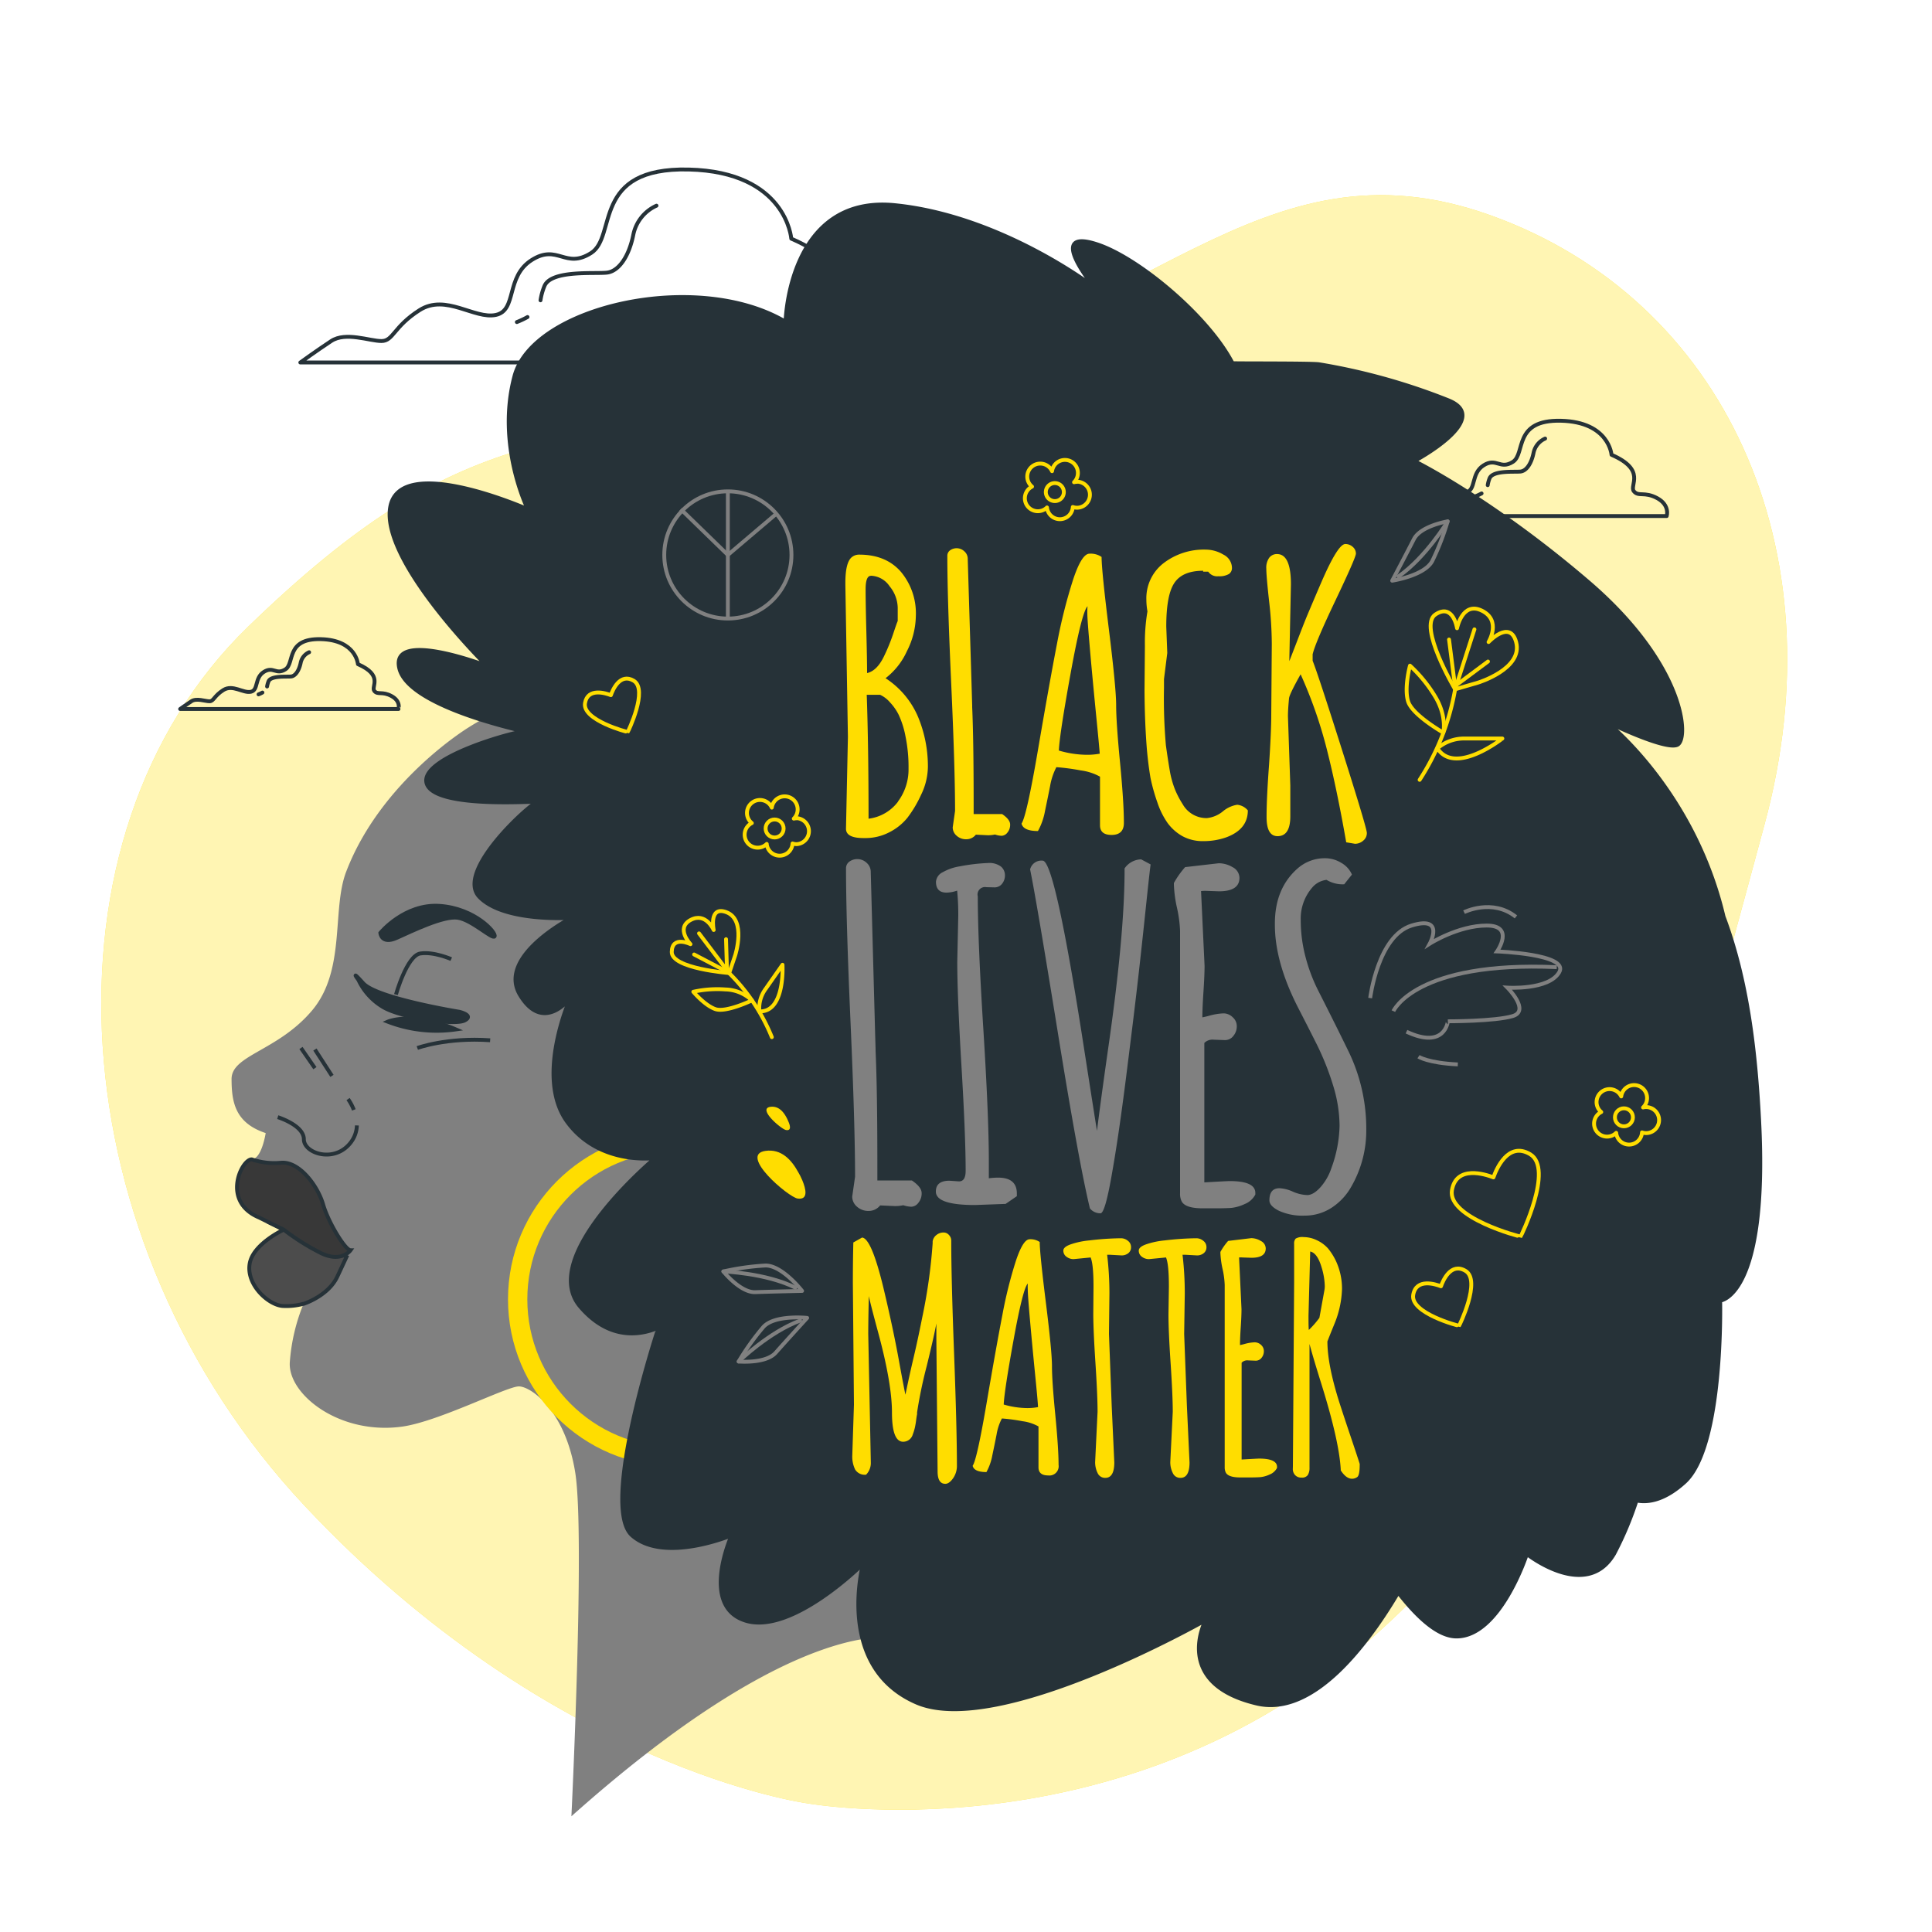<svg class="animated" id="freepik_stories-black-lives-matter" xmlns="http://www.w3.org/2000/svg" viewBox="0 0 500 500" version="1.1" xmlns:xlink="http://www.w3.org/1999/xlink" xmlns:svgjs="http://svgjs.com/svgjs"><style>svg#freepik_stories-black-lives-matter:not(.animated) .animable {opacity: 0;}svg#freepik_stories-black-lives-matter.animated #freepik--Text--inject-12 {animation: 1.5s Infinite  linear heartbeat;animation-delay: 2s;}            @keyframes heartbeat {                0% {                    transform: scale(1);                }                10% {                    transform: scale(1.1);                }                30% {                    transform: scale(1);                }                40% {                    transform: scale(1);                }                50% {                    transform: scale(1.1);                }                60% {                    transform: scale(1);                }                100% {                    transform: scale(1);                }            }        </style><g id="freepik--background-simple--inject-12" class="animable" style="transform-origin: 244.374px 259.427px;"><path d="M208.87,466.69s77.87,14.07,142.35-39.53S437.28,284.8,456.66,213.34,446.13,77.4,385.8,55.74s-89.59,29.83-166.17,44.78-99.25,7.31-155.36,61.62S15,321.66,78.9,389.75,208.87,466.69,208.87,466.69Z" style="fill: #FFDD00; transform-origin: 244.374px 259.427px;" id="elv9mcl3zsyvi" class="animable"></path><g id="el2stfsh16akl"><path d="M208.87,466.69s77.87,14.07,142.35-39.53S437.28,284.8,456.66,213.34,446.13,77.4,385.8,55.74s-89.59,29.83-166.17,44.78-99.25,7.31-155.36,61.62S15,321.66,78.9,389.75,208.87,466.69,208.87,466.69Z" style="fill: rgb(255, 255, 255); opacity: 0.7; transform-origin: 244.374px 259.427px;" class="animable" id="elib0ebhedwha"></path></g></g><g id="freepik--Clouds--inject-12" class="animable" style="transform-origin: 239.037px 113.672px;"><path d="M228.84,84.58c-6.79-3.7-9.87-.62-12.34-3.7s6.79-11.1-11.72-19.12c0,0-1.23-17.28-26.52-17.89S159.75,61.14,153,65.46s-8.63-2.47-15.42,1.85-3.7,13-9.25,14.19-12.95-5.56-19.74-1.24-6.78,8-9.87,8-9.25-2.47-13,0-8,5.55-8,5.55H233.77S235.62,88.28,228.84,84.58Z" style="fill: none; stroke: rgb(38, 50, 56); stroke-linecap: round; stroke-linejoin: round; transform-origin: 155.86px 68.832px;" id="elvlt379jgca" class="animable"></path><path d="M136.52,82.05a22.87,22.87,0,0,1-2.76,1.3" style="fill: none; stroke: rgb(38, 50, 56); stroke-linecap: round; stroke-linejoin: round; transform-origin: 135.14px 82.7px;" id="elr7z6i08l7r" class="animable"></path><path d="M169.9,53.23a10.53,10.53,0,0,0-6,7.53c-1.13,5.65-3.77,9.41-6.78,9.79s-14.3-.76-16.18,3.39a15.89,15.89,0,0,0-1.06,3.78" style="fill: none; stroke: rgb(38, 50, 56); stroke-linecap: round; stroke-linejoin: round; transform-origin: 154.89px 65.475px;" id="elbnbat9ztn2g" class="animable"></path><path d="M101.34,180.15c-2.46-1.34-3.57-.22-4.47-1.34s2.46-4-4.24-6.93c0,0-.45-6.25-9.6-6.47s-6.71,6.25-9.16,7.81-3.13-.89-5.59.67-1.34,4.7-3.35,5.14-4.69-2-7.14-.44-2.46,2.9-3.58,2.9-3.35-.89-4.69,0-2.9,2-2.9,2h56.51S103.8,181.49,101.34,180.15Z" style="fill: none; stroke: rgb(38, 50, 56); stroke-linecap: round; stroke-linejoin: round; transform-origin: 74.917px 174.447px;" id="el0sj00n0o5oi" class="animable"></path><path d="M67.91,179.23a7.8,7.8,0,0,1-1,.47" style="fill: none; stroke: rgb(38, 50, 56); stroke-linecap: round; stroke-linejoin: round; transform-origin: 67.41px 179.465px;" id="elbljvr2jl9yk" class="animable"></path><path d="M80,168.8a3.81,3.81,0,0,0-2.18,2.72c-.41,2-1.36,3.41-2.45,3.55s-5.18-.28-5.86,1.22a6.2,6.2,0,0,0-.39,1.37" style="fill: none; stroke: rgb(38, 50, 56); stroke-linecap: round; stroke-linejoin: round; transform-origin: 74.56px 173.23px;" id="el028iqkbnmr1a" class="animable"></path><path d="M428.91,128.94c-3.35-1.82-4.87-.3-6.08-1.82s3.34-5.47-5.77-9.42c0,0-.61-8.5-13.07-8.81s-9.11,8.51-12.46,10.64-4.25-1.22-7.59.91-1.82,6.38-4.56,7-6.38-2.74-9.72-.61-3.34,4-4.86,4-4.56-1.22-6.38,0-3.95,2.73-3.95,2.73h76.87S432.25,130.77,428.91,128.94Z" style="fill: none; stroke: rgb(38, 50, 56); stroke-linecap: round; stroke-linejoin: round; transform-origin: 392.962px 121.221px;" id="el8z83jwkhpxn" class="animable"></path><path d="M383.43,127.7a11.67,11.67,0,0,1-1.35.64" style="fill: none; stroke: rgb(38, 50, 56); stroke-linecap: round; stroke-linejoin: round; transform-origin: 382.755px 128.02px;" id="elhisjwfc870q" class="animable"></path><path d="M399.88,113.5a5.2,5.2,0,0,0-3,3.71c-.56,2.78-1.85,4.64-3.34,4.82s-7-.37-8,1.67a8,8,0,0,0-.52,1.86" style="fill: none; stroke: rgb(38, 50, 56); stroke-linecap: round; stroke-linejoin: round; transform-origin: 392.45px 119.53px;" id="elzxhi9u06pn" class="animable"></path></g><g id="freepik--Character--inject-12" class="animable" style="transform-origin: 257.746px 261.492px;"><path d="M147.88,470.05s3.56-72.78,1-88.89S137.4,358.8,134.28,358.8s-20.76,9.08-30.16,10.4c-16.2,2.27-29.64-8.32-29.12-16.64a49.08,49.08,0,0,1,3.56-15.15,15.5,15.5,0,0,1-5.12.59c-3.64,0-9.75-5.32-8.83-10.92.84-5.16,8.83-8.84,8.83-8.84l-6.37-3.14C57.19,311,62.53,300,65.13,300s3.63-6.76,3.63-6.76c-7.79-2.6-8.83-7.8-8.83-14S71.88,272,80.72,261.56s5.11-26,8.84-35.88c9-23.65,31.72-37.43,31.72-37.43s21.08-13.61,38.56-13.61,47.86,2.76,75.46,20.25,27.61,66.26,23.93,100.31-19.32,50.62-22.08,62.58-12.89,51.54-4.61,66.26C232.54,424,207.7,416.68,147.88,470.05Z" style="fill: gray; transform-origin: 160.432px 322.345px;" id="elvfuyjl9bea" class="animable"></path><path d="M91.57,287.24a12.84,12.84,0,0,0-1.49-2.8" style="fill: none; stroke: rgb(38, 50, 56); stroke-miterlimit: 10; transform-origin: 90.825px 285.84px;" id="elqql7d81175" class="animable"></path><path d="M71.88,289.12s6.76,2.08,6.76,5.72,7.8,6.24,12,1a7.59,7.59,0,0,0,1.72-4.58" style="fill: none; stroke: rgb(38, 50, 56); stroke-miterlimit: 10; transform-origin: 82.12px 293.96px;" id="elbeibov4kv8e" class="animable"></path><path d="M70.61,316.84l2.83,1.4s-8,3.68-8.83,8.84c-.92,5.6,5.19,10.92,8.83,10.92a16.69,16.69,0,0,0,5-.56l.1,0s6.42-2,8.78-7.1l2.37-5.07s-9.8-5.07-12.84-7.43C75.52,316.76,73.13,316.51,70.61,316.84Z" style="fill: rgb(76, 76, 76); stroke: rgb(38, 50, 56); stroke-miterlimit: 10; transform-origin: 77.103px 327.359px;" id="el61268k9ar6a" class="animable"></path><path d="M83.63,311.73c-1.36-4.74-6.09-11.16-10.82-10.82a18.45,18.45,0,0,1-7.68-.87c-2.6,0-7.94,10.91,1.94,15.06l6.37,3.14a59.15,59.15,0,0,0,9.51,6c5.41,2.7,7.77-.68,7.77-.68C89.37,323.55,85,316.46,83.63,311.73Z" style="fill: rgb(56, 56, 56); stroke: rgb(38, 50, 56); stroke-miterlimit: 10; transform-origin: 76.029px 312.663px;" id="elol0rfdibgl" class="animable"></path><path d="M116.78,248.22s-4.52-2-8-1.46-6.31,10.64-6.31,10.64" style="fill: none; stroke: rgb(38, 50, 56); stroke-miterlimit: 10; transform-origin: 109.625px 252.034px;" id="el789fz4zrcbj" class="animable"></path><path d="M98.43,241.44s6.23-7.63,15.36-7,14.7,6.92,14.22,7.88-5.87-4.27-9.55-4.81-11.77,3.41-15.79,5.21S98.43,241.44,98.43,241.44Z" style="fill: rgb(38, 50, 56); stroke: rgb(38, 50, 56); stroke-miterlimit: 10; transform-origin: 113.234px 238.844px;" id="eltrk6si83b08" class="animable"></path><path d="M118.89,261.85S97.54,258.39,94,254.46s-1.24-.86-1.24-.86a16.12,16.12,0,0,0,6.48,7.09c4.72,2.74,18.43,4.74,21,3.41S118.89,261.85,118.89,261.85Z" style="fill: rgb(38, 50, 56); stroke: rgb(38, 50, 56); stroke-miterlimit: 10; transform-origin: 106.569px 258.49px;" id="elfqwjkkqdz45" class="animable"></path><path d="M100.35,264.41a35.08,35.08,0,0,0,17.64,2C106.76,261.6,100.35,264.41,100.35,264.41Z" style="fill: rgb(38, 50, 56); stroke: rgb(38, 50, 56); stroke-miterlimit: 10; transform-origin: 109.17px 265.181px;" id="el0vyv9w01ylk" class="animable"></path><line x1="77.89" y1="271.22" x2="81.5" y2="276.44" style="fill: none; stroke: rgb(38, 50, 56); stroke-miterlimit: 10; transform-origin: 79.695px 273.83px;" id="ellsvmo2w2udm" class="animable"></line><line x1="81.5" y1="271.62" x2="85.91" y2="278.44" style="fill: none; stroke: rgb(38, 50, 56); stroke-miterlimit: 10; transform-origin: 83.705px 275.03px;" id="elndf4697e6vl" class="animable"></line><path d="M108,271.22s7.62-2.8,18.85-2" style="fill: none; stroke: rgb(38, 50, 56); stroke-miterlimit: 10; transform-origin: 117.425px 270.148px;" id="elrzuv7j6586m" class="animable"></path><g id="ele8h3wi1ff4"><circle cx="174.71" cy="336.26" r="40.74" style="fill: none; stroke: #FFDD00; stroke-miterlimit: 10; stroke-width: 5px; transform-origin: 174.71px 336.26px; transform: rotate(-45deg);" class="animable" id="elfpj18bxs8p"></circle></g><path d="M455.25,289.68c-.92-17.49-3-36-9.2-52.46-7.75-32.86-30.36-50.46-30.36-50.46s15.29,7.49,18.41,6,2.09-20.59-23.07-42.15-45-31.29-45-31.29,20.72-11,8.72-15.76a160.89,160.89,0,0,0-33.38-9.29c-1.91-.31-22.34-.18-22.4-.29-6.27-12.13-24.23-27.15-34.92-30.71-13.8-4.6-.92,11-.92,11s-23.93-18.4-51.54-21.17S203.3,83.27,203.3,83.27c-23-13.62-65.36-3.87-70.15,14.07s3.44,34.45,3.44,34.45-33-14.62-35.59-.62,25,41.15,25,41.15-25.17-9.68-22.65.68,34,16.51,32.23,16.33-27.43,6.74-25.14,13.51,30.47,4.27,28.65,4.68-21.44,18-15,24.63,23.83,5.38,23.83,5.38-19.43,9.92-13.32,20,13,.72,13,.72-9.2,20.46-.86,32,22.82,9.44,22.82,9.44S139,325.18,150.19,338.2c8.2,9.56,17,7,21.06,5L170,344.9s-14.72,45.09-6.44,52.45,25.77,0,25.77,0S181,415.76,193,419.44s30.37-14.73,30.37-14.73-7.36,26.69,13.81,35.9S312,419.33,312,419.33s-8.79,16.35,13.27,21.55c14.74,3.47,28.84-15.66,36.58-28.74,4.65,6,10.17,11.4,15.1,11.38,11.29,0,18.2-21.33,18.2-21.33s15.4,12.25,22.59-.1a87.67,87.67,0,0,0,5.79-13.76c3.3.67,7.55-.33,12.45-4.78,10.12-9.21,9.2-46.94,9.2-46.94S457.67,335.64,455.25,289.68Z" style="fill: rgb(38, 50, 56); stroke: rgb(38, 50, 56); stroke-miterlimit: 10; transform-origin: 278.195px 247.639px;" id="elq0qi2paijcp" class="animable"></path></g><g id="freepik--Text--inject-12" class="animable" style="transform-origin: 286.26px 262.4px;"><path d="M219.44,190.72l-.66-39.29v-.57c0-3.46.53-5.67,1.6-6.61a2.92,2.92,0,0,1,2-.71q6.9,0,10.77,4.44a16.76,16.76,0,0,1,3.87,11.43,20.69,20.69,0,0,1-2.31,9.11,18.39,18.39,0,0,1-5.53,7,22.28,22.28,0,0,1,8.44,10.08,33.35,33.35,0,0,1,2.52,12.83,16.91,16.91,0,0,1-1.77,7.27,30.77,30.77,0,0,1-3.54,5.95,14.42,14.42,0,0,1-4.65,3.73,13.38,13.38,0,0,1-6.33,1.51h-.38q-4.53,0-4.53-2.41Zm5.95-41.7c-.91,0-1.37,1.15-1.37,3.47s.06,5.95.19,10.91.19,8.55.19,10.79c1.67-.38,3.1-1.76,4.29-4.16a49.14,49.14,0,0,0,2.41-5.83c.63-1.87,1-3,1.23-3.47v-3.45a9,9,0,0,0-2.1-5.55A6.06,6.06,0,0,0,225.39,149Zm7,58.42a13.91,13.91,0,0,0,2.74-8.5,39.56,39.56,0,0,0-.81-8.48,23.18,23.18,0,0,0-1.77-5.53,13.36,13.36,0,0,0-2.24-3.18,7.48,7.48,0,0,0-2.55-1.94h-3.45q.47,13.37.47,32.07A11.25,11.25,0,0,0,232.43,207.44Z" style="fill: #FFDD00; transform-origin: 229.46px 180.215px;" id="eljxhcml7953f" class="animable"></path><path d="M251.51,179.53l.09,3.07V183q.38,8.41.38,25.22v2.46h7.37c1.38.94,2.07,1.84,2.07,2.69a3.12,3.12,0,0,1-.7,2.1,2,2,0,0,1-1.47.83,5.56,5.56,0,0,1-1.74-.33,8.49,8.49,0,0,1-1.85.19l-3.11-.15a3.12,3.12,0,0,1-2.48,1.19,3.58,3.58,0,0,1-2.51-.93,2.83,2.83,0,0,1-1-2.14l.61-4.26q0-11-1-33t-1-33a1.72,1.72,0,0,1,.7-1.44,2.9,2.9,0,0,1,3.71.26,2.57,2.57,0,0,1,.87,2Z" style="fill: #FFDD00; transform-origin: 253.296px 179.541px;" id="elaxhxa4zdagv" class="animable"></path><path d="M287.68,216.08c-2,0-3-.83-3-2.5V201a13.82,13.82,0,0,0-4.94-1.61,56.91,56.91,0,0,0-6.35-.85,16.56,16.56,0,0,0-1.63,4.91c-.42,2.15-.87,4.3-1.32,6.47a16.8,16.8,0,0,1-1.82,5.15q-3.78,0-4.25-1.93,1.32-1.89,4.3-19.32t4.89-27.28A135.74,135.74,0,0,1,277.72,150c1.48-4.47,2.89-6.71,4.25-6.71a5,5,0,0,1,3.12.85q0,3.45,1.88,18.66t1.89,19.67q0,4.47,1,14.83t1,15.56C290.9,215,289.82,216.08,287.68,216.08Zm-4.06-31.57c-.56-5.72-1.08-11.16-1.53-16.34s-.69-8.31-.69-9.4a18.33,18.33,0,0,1,.05-1.87q-1.51,1.56-4.37,17.34t-3.05,20a26.45,26.45,0,0,0,6.73,1.09,17.93,17.93,0,0,0,3.85-.28C284.52,193.73,284.19,190.22,283.62,184.51Z" style="fill: #FFDD00; transform-origin: 277.616px 179.68px;" id="el0ho4s5gkbtie" class="animable"></path><path d="M302.09,169l-.85,6.75V178a139,139,0,0,0,.49,14.87c.34,2.43.67,4.6,1,6.52a24.38,24.38,0,0,0,1.35,4.91,23.79,23.79,0,0,0,2,3.83,7.06,7.06,0,0,0,6.28,3.59,7.77,7.77,0,0,0,4.11-1.73,7.61,7.61,0,0,1,3.73-1.72,4.12,4.12,0,0,1,2.74,1.46q0,4.88-5.53,6.95a17.4,17.4,0,0,1-5.95,1,10.92,10.92,0,0,1-5.48-1.3,12.18,12.18,0,0,1-3.78-3.35,20.37,20.37,0,0,1-2.64-5.27,48.9,48.9,0,0,1-1.8-6.38c-.37-2.14-.69-4.59-.94-7.36q-.57-7-.62-15.31l.1-11.57a48.5,48.5,0,0,1,.66-8.92,16.83,16.83,0,0,1-.28-3,11.47,11.47,0,0,1,4.44-9.47,17.11,17.11,0,0,1,10.95-3.51,8.93,8.93,0,0,1,4.54,1.29,3.89,3.89,0,0,1,2.22,3.43,1.84,1.84,0,0,1-.8,1.6,4.89,4.89,0,0,1-2.72.57,2.79,2.79,0,0,1-2.62-1.18v0h-1.32v-.24q-5.62,0-7.66,3.5-1.89,3.21-1.88,11Z" style="fill: #FFDD00; transform-origin: 309.57px 179.958px;" id="elj6pddluocv" class="animable"></path><path d="M329,185l.14-18.37a99.75,99.75,0,0,0-.71-11.15q-.7-6.33-.71-8.29a4.39,4.39,0,0,1,.78-2.88,2.48,2.48,0,0,1,2-.92c2.4,0,3.59,2.61,3.59,7.84t-.42,19.88c.22-.53.83-2.11,1.84-4.72s2-5.24,3.12-7.89,2.26-5.33,3.49-8.17q4.16-9.54,6.05-9.54a2.83,2.83,0,0,1,1.91.73,2.27,2.27,0,0,1,.83,1.75q0,1-5.27,12.07t-5.93,14V171q1.43,3.58,7.73,23.47t6.3,21.09a2.5,2.5,0,0,1-.94,2,3.19,3.19,0,0,1-2.13.81l-2.27-.38q-2.4-13.74-5-24a117,117,0,0,0-6.8-19.48c-1.93,3.43-2.93,5.51-3,6.23-.19,1.95-.28,3.5-.28,4.63l.61,17.95v7.93q0,5.15-3.3,5.15-2.83,0-2.84-4.89t.64-13.58Q329,189.3,329,185Z" style="fill: #FFDD00; transform-origin: 340.723px 179.58px;" id="elp0bv2zsa1u" class="animable"></path><path d="M226.49,267.75l.11,3.72V272q.47,10.17.46,30.51v3H236c1.68,1.14,2.52,2.22,2.52,3.25a3.76,3.76,0,0,1-.86,2.54,2.37,2.37,0,0,1-1.77,1,7,7,0,0,1-2.12-.39,9.87,9.87,0,0,1-2.22.22l-3.77-.17a3.77,3.77,0,0,1-3,1.43,4.36,4.36,0,0,1-3-1.11,3.42,3.42,0,0,1-1.23-2.6l.74-5.14q0-13.32-1.17-39.91t-1.17-39.9a2.1,2.1,0,0,1,.86-1.74,3.52,3.52,0,0,1,4.48.31,3.12,3.12,0,0,1,1.06,2.4Z" style="fill: gray; transform-origin: 228.736px 267.86px;" id="elvwagnrxjxe" class="animable"></path><path d="M257.34,229.65l-2.06-.05a1.93,1.93,0,0,0-2.23,2.39q0,11.43,1.43,34.22t1.43,34.22v4.51a17.61,17.61,0,0,1,2.4-.17c3.24,0,4.85,1.37,4.85,4.11v.69l-2.91,2-7.94.29q-10.11,0-10.11-3.49,0-2.81,3.54-2.8l2.46.17c1.14,0,1.71-.91,1.71-2.74q0-9-1.08-27.05t-1.09-27L248,237a64,64,0,0,0-.29-6.51,8.85,8.85,0,0,1-2.74.52c-1.83,0-2.74-.94-2.74-2.8a3,3,0,0,1,1.77-2.49,12.85,12.85,0,0,1,4.4-1.51,47.22,47.22,0,0,1,7.28-.86,5,5,0,0,1,3.4.94,2.93,2.93,0,0,1,1,2.23,3.43,3.43,0,0,1-.77,2.23A2.43,2.43,0,0,1,257.34,229.65Z" style="fill: gray; transform-origin: 252.68px 267.595px;" id="elnp62hwfx15" class="animable"></path><path d="M269.85,222.74q3.19,0,10.79,49.18,3,19.26,3.26,20.74.8-6.57,2.86-21.08,4.33-29.92,4.28-46.84a5.35,5.35,0,0,1,4.29-2.34l2.45,1.31q-.28,2-1.26,11.37t-1.82,16.79q-.85,7.44-1.66,14t-1.74,13.94q-.94,7.34-1.8,13.19t-1.72,10.71Q286,314,284.81,314a3.48,3.48,0,0,1-2.74-1.26Q279.22,301,273.73,267t-7.14-42A3,3,0,0,1,269.85,222.74Z" style="fill: gray; transform-origin: 282.185px 268.2px;" id="elbwyuuxk2w4l" class="animable"></path><path d="M317,269.18l-2.92-.11a2.93,2.93,0,0,0-2.4.85V306q6-.34,6.52-.34c4.45,0,6.68,1,6.68,3.08v.4a5.29,5.29,0,0,1-2.74,2.46,10.92,10.92,0,0,1-3.43,1c-1,.07-2.27.11-3.83.11h-3.65q-4.35,0-5.37-1.71a4.22,4.22,0,0,1-.46-2.12v-68a33.1,33.1,0,0,0-.8-5.95,33,33,0,0,1-.8-6v-.4a22.78,22.78,0,0,1,2.91-4.12l8.69-1a7,7,0,0,1,3.57,1,3.15,3.15,0,0,1,1.8,2.77q0,3.5-5.32,3.49l-3.37-.12a9.21,9.21,0,0,0-1.25.06l.91,19.31c0,1.56-.09,3.84-.29,6.83s-.28,5.17-.28,6.54c.42-.08,1-.21,1.71-.4a15.87,15.87,0,0,1,3.74-.63,3.42,3.42,0,0,1,2.4,1,3.06,3.06,0,0,1,1.06,2.34,3.84,3.84,0,0,1-.86,2.46A2.7,2.7,0,0,1,317,269.18Z" style="fill: gray; transform-origin: 314.34px 268.06px;" id="elb9mr23jekds" class="animable"></path><path d="M328.52,310.66c0-2.1.87-3.15,2.62-3.15a9.68,9.68,0,0,1,3.46.89,10,10,0,0,0,3.71.88c1.05,0,2.18-.66,3.4-2a14.2,14.2,0,0,0,2.86-5,33.58,33.58,0,0,0,2.11-10.94A36.05,36.05,0,0,0,345,280.89a69.72,69.72,0,0,0-4.17-10.51q-2.46-4.9-5-9.82-5.94-11.72-5.89-21.37-.06-9.13,5.77-14.34a10.62,10.62,0,0,1,7.26-2.74,8,8,0,0,1,4.11,1.17,6.44,6.44,0,0,1,2.8,3.06l-2,2.51a8,8,0,0,1-4.57-1.14,5.69,5.69,0,0,0-3.77,2.06,12.25,12.25,0,0,0-2.91,8.31,37.28,37.28,0,0,0,1.25,9.62,43.62,43.62,0,0,0,3.14,8.4q1.89,3.72,4.06,8.06t4.11,8.34a45.85,45.85,0,0,1,4.4,20A29,29,0,0,1,349.77,307a15.56,15.56,0,0,1-5,5.46,12.62,12.62,0,0,1-7.14,2.14,14.62,14.62,0,0,1-6.66-1.26C329.32,312.5,328.52,311.61,328.52,310.66Z" style="fill: gray; transform-origin: 341.056px 268.363px;" id="el8tx4cwgx77" class="animable"></path><path d="M221,363.49l-.28-31.43q0-5.28.12-10.51l2.26-1.27q2.42.17,5.51,12.93,2.49,10.43,4,18.73c1,5.53,1.6,8.54,1.71,9,.37-1.74,1-4.86,2.06-9.35s1.76-8,2.26-10.47a140.52,140.52,0,0,0,2.73-19.38v-.47a2.53,2.53,0,0,1,1-1.67,2.87,2.87,0,0,1,1.75-.63,1.85,1.85,0,0,1,1.48.65,2.09,2.09,0,0,1,.58,1.41q0,9.7.73,29.09t.74,29.1a5.62,5.62,0,0,1-1,3.37c-.68.95-1.34,1.42-2,1.42q-2,0-2-3.21l-.32-34.17v-4.12q-.56,3.14-2.49,11a118.88,118.88,0,0,0-2.5,12V366q-.08.31-.24,1.5a19.59,19.59,0,0,1-.34,2,12.52,12.52,0,0,1-.53,1.72,2.58,2.58,0,0,1-2.5,1.9q-2.89,0-2.89-7.57t-3.65-21q-1.82-6.74-2.34-9.11-.15,6.49-.15,9.79l.67,33.37a4.31,4.31,0,0,1-1.23,3.05,2.92,2.92,0,0,1-2.83-1.34,7.67,7.67,0,0,1-.74-3.65Z" style="fill: #FFDD00; transform-origin: 234.107px 351.489px;" id="el8flp1ubj1wb" class="animable"></path><path d="M271.26,381.84c-1.66,0-2.5-.7-2.5-2.1V369.16a11.44,11.44,0,0,0-4.14-1.35,45.84,45.84,0,0,0-5.33-.71,13.58,13.58,0,0,0-1.37,4.12q-.53,2.7-1.11,5.43a14.26,14.26,0,0,1-1.52,4.32c-2.12,0-3.31-.54-3.57-1.63q1.11-1.57,3.61-16.21t4.1-22.89a112.9,112.9,0,0,1,3.47-13.89q1.86-5.62,3.56-5.63a4.21,4.21,0,0,1,2.62.71q0,2.9,1.59,15.66t1.58,16.51q0,3.75.85,12.45t.86,13.06A2.4,2.4,0,0,1,271.26,381.84Zm-3.41-26.5q-.71-7.18-1.29-13.71t-.57-7.89a14,14,0,0,1,0-1.56q-1.27,1.31-3.67,14.54t-2.56,16.77a22.29,22.29,0,0,0,5.65.91,14.91,14.91,0,0,0,3.23-.24C268.6,363.08,268.33,360.14,267.85,355.34Z" style="fill: #FFDD00; transform-origin: 262.853px 351.287px;" id="elhrixwrbaw0p" class="animable"></path><path d="M287.12,334.75,287,345.22l.71,18.67.67,14.58q0,4-2.33,4a2.11,2.11,0,0,1-2-1.27,6.28,6.28,0,0,1-.63-2.82l.63-13q0-4.2-.55-12.64t-.56-12.65L283,333q0-5.83-.75-7.57l-4.4.43a3,3,0,0,1-1.84-.61,1.92,1.92,0,0,1-.82-1.59c0-.64.65-1.19,1.95-1.64a20.9,20.9,0,0,1,4.75-1,74.84,74.84,0,0,1,8.21-.56,2.78,2.78,0,0,1,1.8.66,2,2,0,0,1,.81,1.64,1.91,1.91,0,0,1-.71,1.57,2.72,2.72,0,0,1-1.74.57l-2.9-.16a7.83,7.83,0,0,0-.83,0A84.93,84.93,0,0,1,287.12,334.75Z" style="fill: #FFDD00; transform-origin: 283.951px 351.465px;" id="el2pfvp7c03kf" class="animable"></path><path d="M306.62,334.75l-.16,10.47.71,18.67.68,14.58q0,4-2.34,4a2.09,2.09,0,0,1-2-1.27,6.15,6.15,0,0,1-.64-2.82l.64-13q0-4.2-.56-12.64t-.55-12.65l.11-7.09q0-5.83-.75-7.57l-4.4.43a3,3,0,0,1-1.84-.61,1.91,1.91,0,0,1-.81-1.59c0-.64.64-1.19,1.94-1.64a21,21,0,0,1,4.75-1,74.84,74.84,0,0,1,8.21-.56,2.78,2.78,0,0,1,1.8.66,2,2,0,0,1,.82,1.64,1.91,1.91,0,0,1-.72,1.57,2.68,2.68,0,0,1-1.74.57l-2.9-.16a7.83,7.83,0,0,0-.83,0A84.93,84.93,0,0,1,306.62,334.75Z" style="fill: #FFDD00; transform-origin: 303.471px 351.466px;" id="el7s9dxohgyw6" class="animable"></path><path d="M325,352.15l-2-.08a2,2,0,0,0-1.67.6v25.05c2.78-.16,4.28-.24,4.52-.24,3.09,0,4.64.72,4.64,2.14v.28a3.67,3.67,0,0,1-1.9,1.7,7.58,7.58,0,0,1-2.38.68c-.69.05-1.57.08-2.66.08H321c-2,0-3.25-.4-3.73-1.19a3,3,0,0,1-.32-1.47V332.53a22.63,22.63,0,0,0-.55-4.12,22.86,22.86,0,0,1-.56-4.16V324a15.63,15.63,0,0,1,2-2.85l6-.72a4.89,4.89,0,0,1,2.48.74,2.19,2.19,0,0,1,1.25,1.92q0,2.42-3.69,2.42l-2.34-.08a6.09,6.09,0,0,0-.87,0l.63,13.39c0,1.09-.06,2.67-.2,4.74s-.19,3.59-.19,4.54c.29-.05.68-.14,1.19-.28a11,11,0,0,1,2.59-.43,2.4,2.4,0,0,1,1.67.67,2.12,2.12,0,0,1,.73,1.63,2.7,2.7,0,0,1-.59,1.7A1.9,1.9,0,0,1,325,352.15Z" style="fill: #FFDD00; transform-origin: 323.165px 351.395px;" id="eljc033nsi7o" class="animable"></path><path d="M334.6,379.5l.32-47.6v-10a1.86,1.86,0,0,1,.4-1.35,3.39,3.39,0,0,1,2.08-.39,7.91,7.91,0,0,1,3.4.81,8.83,8.83,0,0,1,2.92,2.16,16.14,16.14,0,0,1,2,3.17,17,17,0,0,1,1.59,7.33,25.6,25.6,0,0,1-2,9.08l-.95,2.34-.83,2.1q0,6,3.05,15.66c.69,2.16,1.67,5.13,2.94,8.89s2.06,6.16,2.37,7.16v.2c0,1.82-.21,2.88-.63,3.19a2.28,2.28,0,0,1-1.35.45c-1,0-2-.72-2.93-2.18v-.27q-.41-7.38-5.08-22.32-2.13-6.81-3-10.11v32a3.5,3.5,0,0,1-.43,1.9,1.75,1.75,0,0,1-1.59.68,2.15,2.15,0,0,1-1.72-.66,2.3,2.3,0,0,1-.58-1.6Zm4.48-55.61-.44,16.57c0,1.67,0,2.91.08,3.73a23.52,23.52,0,0,0,2.74-3.14l1.27-7a6,6,0,0,0,.12-1.27,17.71,17.71,0,0,0-.8-4.72Q340.94,324.26,339.08,323.89Z" style="fill: #FFDD00; transform-origin: 343.234px 351.415px;" id="eljpe7xfreukp" class="animable"></path></g><g id="freepik--Graphics--inject-12" class="animable" style="transform-origin: 290.362px 235.723px;"><path d="M354.6,258.3s2-16.09,10.72-18.77,4.7,4.69,4.7,4.69,7.37-4.69,14.74-4.69,2.68,6.7,2.68,6.7,18.77.67,16.09,5.37-13.41,4-13.41,4,6,6,1.34,7.37-16.75,1.34-16.75,1.34S374,271.7,364,267" style="fill: none; stroke: gray; stroke-miterlimit: 10; transform-origin: 379.196px 253.754px;" id="el5aszz4fuics" class="animable"></path><path d="M360.61,261.68s5.69-13,42.28-11.38" style="fill: none; stroke: gray; stroke-miterlimit: 10; transform-origin: 381.75px 255.92px;" id="el0ynxentfri8" class="animable"></path><path d="M367.11,273.47s2.44,1.63,10.17,2" style="fill: none; stroke: gray; stroke-miterlimit: 10; transform-origin: 372.195px 274.47px;" id="elkkaw9cx6eah" class="animable"></path><path d="M378.9,236.07s7.32-3.66,13.42,1.22" style="fill: none; stroke: gray; stroke-miterlimit: 10; transform-origin: 385.61px 236.021px;" id="elpozap3dkpj" class="animable"></path><g id="elitzm5ude2ld"><circle cx="188.37" cy="143.62" r="16.46" style="fill: none; stroke: gray; stroke-miterlimit: 10; transform-origin: 188.37px 143.62px; transform: rotate(-45deg);" class="animable" id="eldub8wr8hcuk"></circle></g><line x1="188.37" y1="127.16" x2="188.37" y2="160.08" style="fill: none; stroke: gray; stroke-miterlimit: 10; transform-origin: 188.37px 143.62px;" id="eltl8k2b4119l" class="animable"></line><polyline points="176.19 131.78 188.37 143.62 200.69 133.16" style="fill: none; stroke: gray; stroke-miterlimit: 10; transform-origin: 188.44px 137.7px;" id="elzkt4q8z2zzp" class="animable"></polyline><path d="M426,286.51a3.33,3.33,0,0,0-.78.1,3.36,3.36,0,1,0-5.65-2.86,3.36,3.36,0,0,0-6.38,1.47,3.33,3.33,0,0,0,1.21,2.57,3.36,3.36,0,1,0,3.87,5.39,3.35,3.35,0,0,0,6.68-.12,3.31,3.31,0,0,0,1.05.19,3.37,3.37,0,0,0,0-6.74Z" style="fill: none; stroke: #FFDD00; stroke-linecap: round; stroke-linejoin: round; transform-origin: 420.952px 288.518px;" id="el3v0o1s3tfq5" class="animable"></path><circle cx="420.27" cy="289.16" r="2.33" style="fill: none; stroke: #FFDD00; stroke-linecap: round; stroke-linejoin: round; transform-origin: 420.27px 289.16px;" id="elkkohrk556l" class="animable"></circle><path d="M278.74,124.7a3.33,3.33,0,0,0-.78.1,3.34,3.34,0,0,0,1-2.42,3.36,3.36,0,0,0-6.69-.44,3.36,3.36,0,1,0-5.18,4,3.36,3.36,0,1,0,3.87,5.39,3.35,3.35,0,0,0,6.68-.12,3.42,3.42,0,0,0,1.06.19,3.37,3.37,0,0,0,0-6.74Z" style="fill: none; stroke: #FFDD00; stroke-linecap: round; stroke-linejoin: round; transform-origin: 273.652px 126.698px;" id="el4gcli7djzzw" class="animable"></path><path d="M275.32,127.35a2.33,2.33,0,1,0-2.32,2.33A2.32,2.32,0,0,0,275.32,127.35Z" style="fill: none; stroke: #FFDD00; stroke-linecap: round; stroke-linejoin: round; transform-origin: 272.99px 127.35px;" id="eleqsknlb8qw4" class="animable"></path><path d="M206.21,211.77a4,4,0,0,0-.78.09,3.34,3.34,0,0,0,1-2.42,3.36,3.36,0,0,0-6.69-.43,3.36,3.36,0,1,0-5.17,4,3.36,3.36,0,1,0,3.86,5.4,3.35,3.35,0,0,0,6.68-.12,3.42,3.42,0,0,0,1.06.18,3.37,3.37,0,0,0,0-6.73Z" style="fill: none; stroke: #FFDD00; stroke-linecap: round; stroke-linejoin: round; transform-origin: 201.035px 213.773px;" id="el5oq6xhprdl" class="animable"></path><circle cx="200.47" cy="214.41" r="2.33" style="fill: none; stroke: #FFDD00; stroke-linecap: round; stroke-linejoin: round; transform-origin: 200.47px 214.41px;" id="elagprnxa0yxq" class="animable"></circle><path d="M187.21,329.05a65.57,65.57,0,0,1,10.93-1.54c4.34,0,9.44,6.58,9.44,6.58s-8.23.18-12.11.32S187.21,329.05,187.21,329.05Z" style="fill: none; stroke: gray; stroke-linecap: round; stroke-linejoin: round; transform-origin: 197.395px 330.961px;" id="elsflmyhonz7b" class="animable"></path><path d="M187.21,329.05s11,.4,18.63,4.19" style="fill: none; stroke: gray; stroke-linecap: round; stroke-linejoin: round; transform-origin: 196.525px 331.145px;" id="el2u4peiqbhok" class="animable"></path><path d="M191.17,352.36a65.25,65.25,0,0,1,6.44-9c3-3.18,11.28-2.29,11.28-2.29s-5.55,6.08-8.13,9S191.17,352.36,191.17,352.36Z" style="fill: none; stroke: gray; stroke-linecap: round; stroke-linejoin: round; transform-origin: 200.03px 346.686px;" id="eltr79ezt7za" class="animable"></path><path d="M191.17,352.36s7.89-7.67,15.9-10.58" style="fill: none; stroke: gray; stroke-linecap: round; stroke-linejoin: round; transform-origin: 199.12px 347.07px;" id="elaxfd6vjrghk" class="animable"></path><path d="M374.65,134.93a65.61,65.61,0,0,1-4,10.3c-2.08,3.81-10.35,5.05-10.35,5.05s3.85-7.28,5.61-10.74S374.65,134.93,374.65,134.93Z" style="fill: none; stroke: gray; stroke-linecap: round; stroke-linejoin: round; transform-origin: 367.475px 142.605px;" id="elywvypiigx1" class="animable"></path><path d="M374.65,134.93s-5.7,9.41-12.72,14.24" style="fill: none; stroke: gray; stroke-linecap: round; stroke-linejoin: round; transform-origin: 368.29px 142.05px;" id="elidmhk43hcq" class="animable"></path><path d="M396,298.71c-5.71-3.4-8.75,3.87-9.5,6-2.11-.82-9.6-3.24-10.74,3.3-1.23,7.12,17.67,12.09,17.77,12S402.19,302.41,396,298.71Z" style="fill: none; stroke: #FFDD00; stroke-linecap: round; stroke-linejoin: round; transform-origin: 386.974px 308.915px;" id="elwxie0ac6sfq" class="animable"></path><path d="M379.26,328.89c-3.81-2.27-5.84,2.58-6.34,4-1.41-.55-6.42-2.17-7.18,2.21-.82,4.75,11.8,8.07,11.87,8S383.41,331.36,379.26,328.89Z" style="fill: none; stroke: #FFDD00; stroke-linecap: round; stroke-linejoin: round; transform-origin: 373.234px 335.698px;" id="elw66nglqjc5k" class="animable"></path><path d="M164,176.17c-3.55-2.12-5.45,2.41-5.91,3.74-1.32-.52-6-2-6.69,2.05-.77,4.43,11,7.53,11.06,7.47S167.83,178.47,164,176.17Z" style="fill: none; stroke: #FFDD00; stroke-linecap: round; stroke-linejoin: round; transform-origin: 158.375px 182.522px;" id="elzlyauv3m799" class="animable"></path><path d="M382.46,176.68s11.78-3.56,9.91-10.52c-1.59-5.91-7.13,0-7.13,0s3.41-5.55-1.69-8.1-6.47,4.53-6.47,4.53-1-6.62-5.6-3.56,5.1,19.36,5.1,19.36Z" style="fill: none; stroke: #FFDD00; stroke-linecap: round; stroke-linejoin: round; transform-origin: 381.407px 167.948px;" id="el8uguqsvhd7b" class="animable"></path><path d="M367.4,201.82a62.45,62.45,0,0,0,9.18-23.43l5-15.51" style="fill: none; stroke: #FFDD00; stroke-linecap: round; stroke-linejoin: round; transform-origin: 374.49px 182.35px;" id="el25bzsspzmw2" class="animable"></path><path d="M373.52,189.6s1-4.08-2-9.17a36.44,36.44,0,0,0-6.62-8.16s-1.53,5.61-.51,9.17S373.52,189.6,373.52,189.6Z" style="fill: none; stroke: #FFDD00; stroke-linecap: round; stroke-linejoin: round; transform-origin: 368.86px 180.935px;" id="el67ex6zyme4u" class="animable"></path><path d="M372,193.67a10.57,10.57,0,0,1,7.13-2.54h9.68S376.58,200.81,372,193.67Z" style="fill: none; stroke: #FFDD00; stroke-linecap: round; stroke-linejoin: round; transform-origin: 380.405px 193.712px;" id="eloa4hn8a6fea" class="animable"></path><polyline points="375.01 165.51 376.55 177.55 385.09 171.2" style="fill: none; stroke: #FFDD00; stroke-linecap: round; stroke-linejoin: round; transform-origin: 380.05px 171.53px;" id="el172ya3hq6w4" class="animable"></polyline><path d="M190.26,247.25s3-9.26-2.33-11.2c-4.55-1.64-3.23,4.63-3.23,4.63s-2.06-4.73-6-2.58,0,6.25,0,6.25-4.76-2.34-4.85,2,14.86,5.47,14.86,5.47Z" style="fill: none; stroke: #FFDD00; stroke-linecap: round; stroke-linejoin: round; transform-origin: 182.475px 243.798px;" id="el58btzi71igs" class="animable"></path><path d="M199.75,268.41a49.48,49.48,0,0,0-11.05-16.57l-7.79-10.28" style="fill: none; stroke: #FFDD00; stroke-linecap: round; stroke-linejoin: round; transform-origin: 190.33px 254.985px;" id="eloqhd585f3uj" class="animable"></path><path d="M194.59,258.9a10.26,10.26,0,0,0-6.87-2.83,28.58,28.58,0,0,0-8.29.6s2.94,3.53,5.71,4.49S194.59,258.9,194.59,258.9Z" style="fill: none; stroke: #FFDD00; stroke-linecap: round; stroke-linejoin: round; transform-origin: 187.01px 258.666px;" id="elpddu62ws3sr" class="animable"></path><path d="M196.54,261.74a8.33,8.33,0,0,1,1.58-5.78l4.39-6.28S203.24,262,196.54,261.74Z" style="fill: none; stroke: #FFDD00; stroke-linecap: round; stroke-linejoin: round; transform-origin: 199.515px 255.712px;" id="eloyq7110fmme" class="animable"></path><polyline points="179.64 247.02 188.15 251.48 187.9 243.06" style="fill: none; stroke: #FFDD00; stroke-linecap: round; stroke-linejoin: round; transform-origin: 183.895px 247.27px;" id="eln6qch6afmvp" class="animable"></polyline><path d="M207.63,305.44c-.36-.85-.75-1.59-1-2-1.79-3.29-4.42-6.18-8.55-5.59-7,1,6,12,8.34,12.33C209.29,310.59,208.56,307.66,207.63,305.44Z" style="fill: #FFDD00; transform-origin: 202.244px 303.996px;" id="elhkc36ok0fnf" class="animable"></path><path d="M204,290.18a10.08,10.08,0,0,0-.47-1c-.87-1.61-2.15-3-4.17-2.73-3.42.49,2.93,5.86,4.07,6C204.86,292.7,204.5,291.26,204,290.18Z" style="fill: #FFDD00; transform-origin: 201.4px 289.447px;" id="elp1zfxtdv53a" class="animable"></path></g><defs>     <filter id="active" height="200%">         <feMorphology in="SourceAlpha" result="DILATED" operator="dilate" radius="2"></feMorphology>                <feFlood flood-color="#32DFEC" flood-opacity="1" result="PINK"></feFlood>        <feComposite in="PINK" in2="DILATED" operator="in" result="OUTLINE"></feComposite>        <feMerge>            <feMergeNode in="OUTLINE"></feMergeNode>            <feMergeNode in="SourceGraphic"></feMergeNode>        </feMerge>    </filter>    <filter id="hover" height="200%">        <feMorphology in="SourceAlpha" result="DILATED" operator="dilate" radius="2"></feMorphology>                <feFlood flood-color="#ff0000" flood-opacity="0.5" result="PINK"></feFlood>        <feComposite in="PINK" in2="DILATED" operator="in" result="OUTLINE"></feComposite>        <feMerge>            <feMergeNode in="OUTLINE"></feMergeNode>            <feMergeNode in="SourceGraphic"></feMergeNode>        </feMerge>            <feColorMatrix type="matrix" values="0   0   0   0   0                0   1   0   0   0                0   0   0   0   0                0   0   0   1   0 "></feColorMatrix>    </filter></defs></svg>